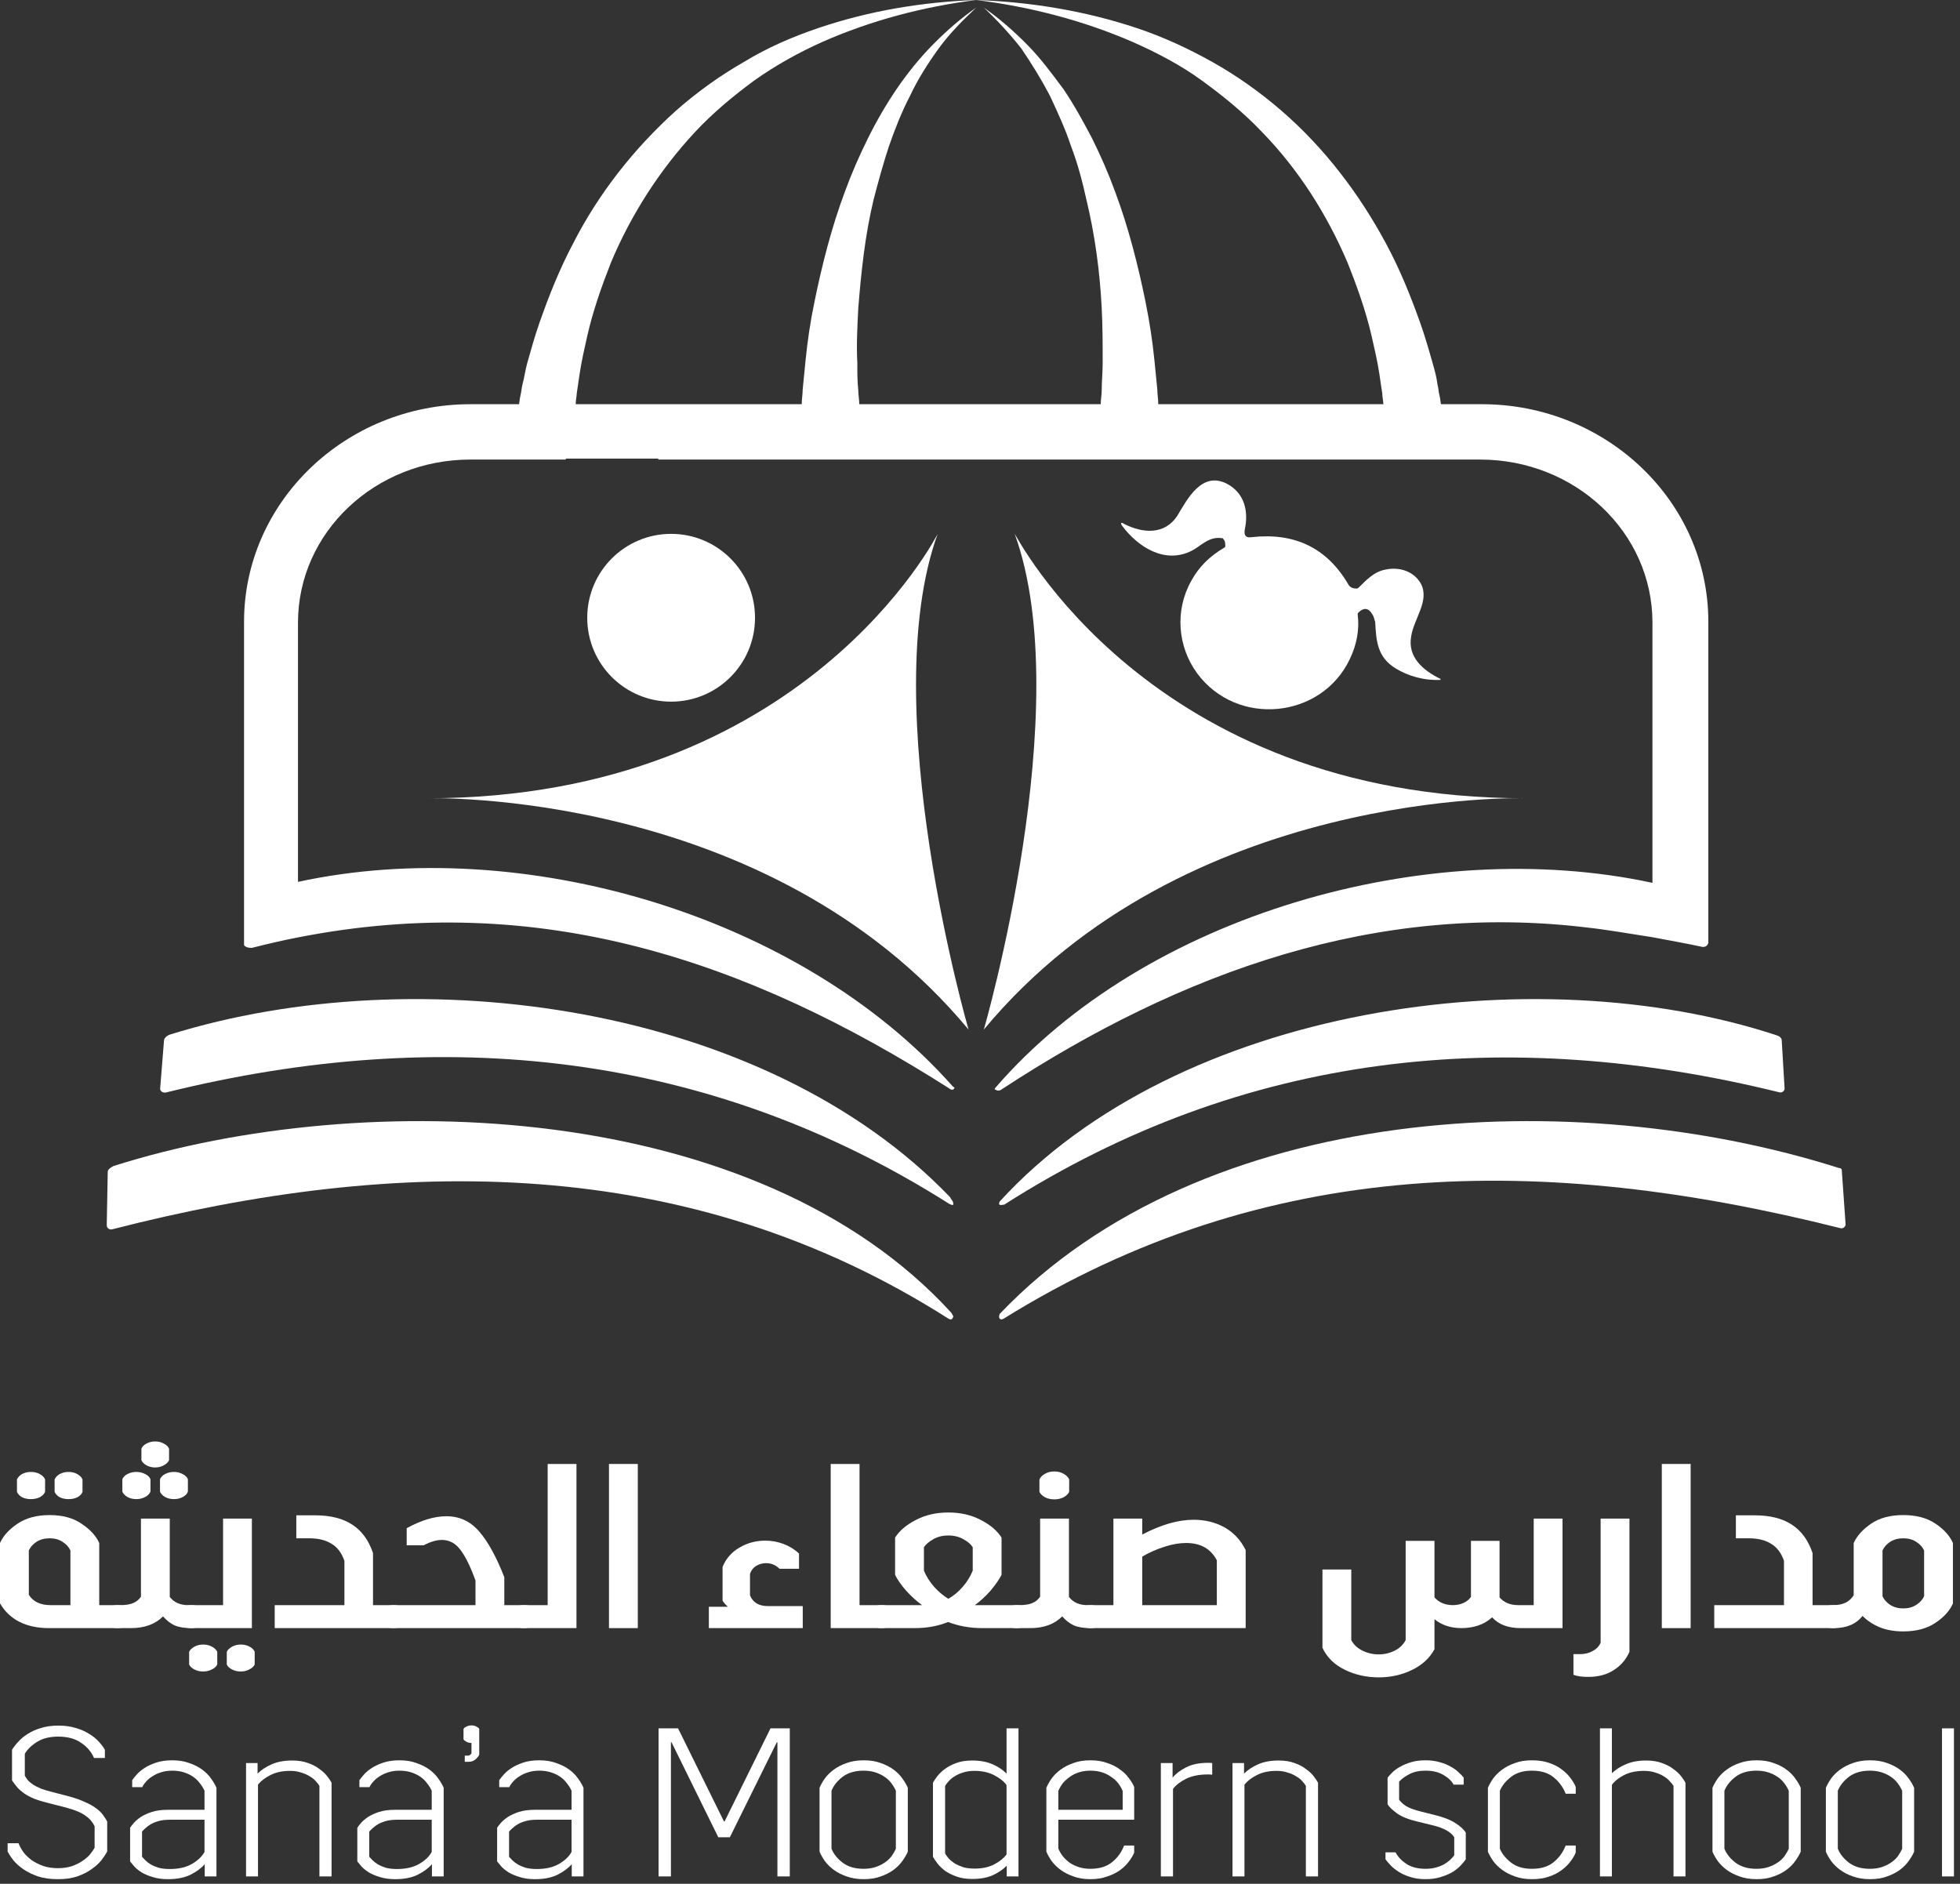 <svg width="257" height="247" viewBox="0 0 257 247" fill="none" xmlns="http://www.w3.org/2000/svg">
<rect x="0" y="0" width="257" height="247" fill="#333333" stroke="none"/>
<path d="M144.208 54.619C144.208 54.111 144.333 53.475 144.333 52.967C144.333 52.332 144.459 51.824 144.459 51.188C144.459 50.045 144.585 48.774 144.585 47.631C144.585 45.217 144.585 42.802 144.459 40.388C144.208 35.56 143.579 30.859 142.448 26.158C141.945 23.871 141.317 21.456 140.437 19.169C139.683 16.882 138.678 14.722 137.672 12.562C136.541 10.402 135.284 8.369 133.902 6.336C132.393 4.431 130.76 2.652 129 1C131.011 2.398 132.896 4.049 134.656 5.828C136.415 7.607 137.923 9.64 139.432 11.673C140.814 13.706 142.071 15.993 143.202 18.153C144.333 20.44 145.339 22.727 146.219 25.141C147.978 29.842 149.235 34.798 150.24 39.753C150.743 42.294 151.12 44.708 151.372 47.249C151.497 48.52 151.623 49.791 151.749 51.061C151.749 51.697 151.874 52.332 151.874 52.967C151.874 53.602 152 54.238 152 55L144.208 54.619Z" fill="white"/>
<path d="M181.502 54C181.502 53.745 181.502 53.236 181.375 52.854C181.375 52.472 181.248 52.09 181.248 51.58C181.121 50.816 180.994 49.925 180.867 49.033C180.613 47.377 180.231 45.722 179.85 44.066C179.088 40.755 177.944 37.571 176.673 34.387C174.004 28.146 170.319 22.288 165.49 17.321C163.075 14.774 160.406 12.608 157.61 10.571C154.815 8.533 151.638 6.877 148.46 5.476C141.979 2.675 135.117 0.892 128 0C135.117 0.255 142.233 1.401 149.096 3.693C152.527 4.84 155.831 6.368 159.008 8.151C162.185 9.934 165.235 12.099 168.031 14.519C173.623 19.358 178.198 25.344 181.756 31.967C183.535 35.278 184.933 38.717 186.204 42.283C186.84 44.066 187.348 45.849 187.856 47.632C188.11 48.524 188.365 49.415 188.492 50.434C188.619 50.943 188.619 51.325 188.746 51.835C188.873 52.344 188.873 52.726 189 53.363L181.502 54Z" fill="white"/>
<path d="M105 55C105 54.238 105 53.602 105.126 52.967C105.126 52.332 105.251 51.696 105.251 51.061C105.377 49.791 105.503 48.52 105.628 47.249C105.88 44.708 106.257 42.167 106.76 39.753C107.765 34.798 109.022 29.842 110.781 25.141C111.661 22.727 112.667 20.44 113.798 18.153C114.929 15.866 116.186 13.706 117.568 11.673C118.951 9.64 120.585 7.607 122.344 5.828C124.104 4.049 125.989 2.398 128 1C126.24 2.652 124.481 4.431 123.098 6.336C121.716 8.242 120.333 10.402 119.328 12.562C118.197 14.722 117.317 17.009 116.563 19.169C115.809 21.456 115.18 23.744 114.552 26.158C113.421 30.859 112.918 35.687 112.541 40.388C112.415 42.802 112.29 45.217 112.415 47.631C112.415 48.774 112.415 50.045 112.541 51.188C112.541 51.824 112.667 52.332 112.667 52.967C112.667 53.475 112.792 54.111 112.792 54.619L105 55Z" fill="white"/>
<path d="M68 53.363C68.125 52.726 68.125 52.344 68.25 51.835C68.375 51.325 68.375 50.943 68.5 50.434C68.75 49.542 68.875 48.524 69.125 47.632C69.625 45.849 70.125 44.066 70.75 42.283C72 38.717 73.375 35.278 75.125 31.967C78.5 25.344 83.125 19.486 88.625 14.519C91.375 12.099 94.375 9.934 97.5 8.151C100.625 6.241 103.875 4.84 107.25 3.693C114 1.401 121 0.255 128 0C121 0.892 114.25 2.675 107.875 5.476C104.75 6.877 101.75 8.533 98.875 10.571C96.125 12.608 93.5 14.774 91.125 17.321C86.5 22.288 82.75 28.146 80.125 34.387C78.875 37.571 77.75 40.755 77 44.066C76.625 45.722 76.25 47.377 76 49.033C75.875 49.925 75.75 50.689 75.625 51.58C75.625 51.962 75.5 52.344 75.5 52.854C75.5 53.236 75.375 53.745 75.375 54L68 53.363Z" fill="white"/>
<path d="M188.872 89.016C186.575 87.893 184.532 86.147 185.043 83.404C185.426 81.035 187.468 78.79 186.32 76.545C185.426 74.924 183.511 74.3 181.724 74.674C180.193 74.924 179.171 76.046 178.15 77.044C178.15 77.044 178.023 77.169 177.895 77.169C177.384 77.169 177.002 77.044 176.746 76.545C173.938 71.806 169.726 69.811 164.109 70.434C163.344 70.559 163.088 70.185 163.216 69.437C163.727 67.067 163.216 64.698 160.918 63.451C157.6 61.705 155.685 65.446 154.409 67.566C152.749 70.185 149.813 69.936 147.388 68.689C147.005 68.439 146.878 68.564 147.133 68.938C149.175 71.681 152.749 74.051 156.323 72.18C157.344 71.681 158.493 70.31 160.153 70.559C160.28 70.559 160.408 70.559 160.408 70.684C160.663 70.933 160.663 71.307 160.663 71.681L160.535 71.806C158.621 72.929 157.217 74.3 156.196 76.171C154.026 80.037 154.409 84.776 156.961 88.268C162.195 95.376 173.3 94.254 177.002 86.397C177.895 84.526 178.278 82.531 178.023 80.536C178.023 80.411 178.023 80.411 178.15 80.286C178.788 79.663 179.427 79.663 179.937 80.536C180.193 80.91 180.193 81.284 180.32 81.533C180.448 84.028 180.576 86.147 183.001 87.644C184.66 88.642 186.702 89.265 189 89.141C188.872 89.141 188.872 89.141 188.872 89.016Z" fill="white"/>
<path d="M88 92C94.076 92 99 87.075 99 81C99 74.925 94.076 70 88 70C81.925 70 77 74.925 77 81C77 87.075 81.925 92 88 92Z" fill="white"/>
<path d="M21.508 136.399C21.508 136.151 21.889 135.78 22.269 135.656C54.89 125.494 100.33 131.69 124.573 156.97C124.7 157.218 124.827 157.342 124.954 157.589C125.081 158.085 124.954 158.085 124.446 157.837C92.968 137.886 58.063 134.292 21.889 143.215C21.508 143.339 21.127 143.215 21 142.843V142.719L21.508 136.399Z" fill="white"/>
<path d="M234 142.738C234 142.988 233.748 143.237 233.497 143.237H233.371C197.504 134.388 163.147 137.877 131.685 157.945C131.559 157.945 131.182 158.069 131.056 157.945C130.93 157.82 131.056 157.695 131.056 157.571C154.464 131.895 201.279 125.289 232.993 135.759C233.371 135.883 233.622 136.133 233.622 136.382L234 142.738Z" fill="white"/>
<path d="M124.366 172.904C90.154 151.1 52.014 151.61 14.76 161.174C14.38 161.301 14 161.046 14 160.664C14 160.664 14 160.536 14 160.409L14.127 153.651C14.127 153.396 14.38 153.141 14.887 152.886C47.832 142.43 99.277 144.215 124.747 172.139C124.873 172.394 125 172.522 125 172.649L124.873 172.904C124.747 173.032 124.62 173.032 124.366 172.904Z" fill="white"/>
<path d="M241.116 153.147C241.368 153.147 241.495 153.274 241.495 153.402L242 160.54C242 160.795 241.747 161.05 241.495 161.05H241.368C202.337 151.235 166.084 151.489 131.6 172.904C131.347 173.032 131.221 173.032 131.095 172.904C130.968 172.777 130.968 172.522 131.095 172.267C157.747 144.351 206.632 142.184 241.116 153.147Z" fill="white"/>
<path d="M224 122.123V81.515C224 65.73 210.611 53 194.316 53H188.758H66.863H61.684C45.263 53 32 65.857 32 81.515V120.086V123.651V123.778C32 123.778 32 123.778 32 123.905C32.126 124.16 32.505 124.287 33.011 124.287C35.032 123.778 37.179 123.269 39.2 122.887C70.526 116.776 97.811 125.687 124.716 142.873C124.842 142.873 124.968 142.873 124.968 142.873C125.221 142.618 125.221 142.618 124.968 142.491C105.01 119.959 68.379 109.266 39.074 115.631V81.642C39.074 69.803 49.179 60.256 61.684 60.256H66.863H74.189C74.189 60.256 74.189 60.256 74.189 60.129H86.316C86.316 60.129 86.316 60.129 86.316 60.256H93.516H106.526H188.505H194.063C206.568 60.256 216.674 69.803 216.674 81.642V115.758C187.116 109.393 150.105 119.959 130.526 142.618C130.4 142.745 130.4 142.873 130.526 142.873L130.779 143C130.905 143 131.158 143 131.284 142.873C155.158 127.215 180.674 118.304 208.084 121.614C210.484 121.868 213.389 122.378 216.674 122.887C218.695 123.269 220.842 123.651 223.242 124.16H223.368C223.621 124.16 223.747 124.033 223.874 123.905C223.874 123.778 224 123.778 224 123.651V122.123Z" fill="white"/>
<path d="M200 104.667C200 104.667 155.324 103.265 129 135C129 135 141.276 92.686 133.05 70C133.176 70 150.515 104.667 200 104.667Z" fill="white"/>
<path d="M56 104.667C56 104.667 100.676 103.265 127 135C127 135 114.724 92.686 122.95 70C122.95 70 105.485 104.667 56 104.667Z" fill="white"/>
<path d="M256.072 202.315V210.248C255.646 211.212 254.874 212.062 253.756 212.8C252.659 213.538 251.258 213.907 249.551 213.907C248.373 213.907 247.337 213.723 246.443 213.354C245.569 212.985 244.828 212.493 244.218 211.878C243.386 212.944 242.136 213.477 240.47 213.477H240.348C239.881 213.477 239.576 213.395 239.434 213.231V210.709C239.576 210.545 239.881 210.463 240.348 210.463C240.998 210.463 241.537 210.361 241.963 210.156C242.41 209.951 242.776 209.623 243.06 209.172V202.315C243.507 201.351 244.279 200.5 245.376 199.762C246.473 199.024 247.865 198.655 249.551 198.655C251.258 198.655 252.659 199.024 253.756 199.762C254.874 200.5 255.646 201.351 256.072 202.315ZM252.294 203.299C252.091 202.848 251.745 202.468 251.258 202.161C250.79 201.853 250.222 201.7 249.551 201.7C248.901 201.7 248.332 201.853 247.845 202.161C247.377 202.468 247.042 202.848 246.839 203.299V209.295C247.042 209.746 247.377 210.125 247.845 210.433C248.332 210.74 248.901 210.894 249.551 210.894C250.222 210.894 250.79 210.74 251.258 210.433C251.745 210.125 252.091 209.746 252.294 209.295V203.299Z" fill="white"/>
<path d="M241.264 210.709V213.231C241.121 213.395 240.816 213.477 240.348 213.477L224.778 213.477V210.463H233.92V204.652C233.554 203.606 232.985 202.858 232.213 202.407C231.461 201.936 230.486 201.7 229.288 201.7H227.612V198.686H230.05C232.081 198.686 233.716 199.096 234.956 199.916C236.195 200.716 237.099 201.956 237.668 203.637V210.463L240.348 210.463C240.816 210.463 241.121 210.545 241.264 210.709Z" fill="white"/>
<path d="M221.68 191.952V213.477H217.901V191.952H221.68Z" fill="white"/>
<path d="M206.314 219.596V216.89H207.167C207.817 216.89 208.386 216.747 208.874 216.46C209.361 216.193 209.696 215.834 209.879 215.383V199.117H213.658V216.583C213.231 217.567 212.561 218.356 211.647 218.95C210.733 219.565 209.595 219.873 208.234 219.873C207.421 219.873 206.781 219.781 206.314 219.596Z" fill="white"/>
<path d="M204.882 199.117V213.477H199.397C197.752 213.477 196.502 213.005 195.649 212.062C195.141 212.534 194.532 212.893 193.821 213.139C193.13 213.364 192.399 213.477 191.627 213.477C190.225 213.477 189.047 213.087 188.092 212.308V216.244C187.442 217.433 186.446 218.346 185.106 218.981C183.785 219.617 182.343 219.934 180.779 219.934C179.153 219.934 177.66 219.596 176.299 218.92C174.958 218.264 173.993 217.31 173.404 216.06V205.789H177.183V215.045C177.488 215.64 177.975 216.101 178.645 216.429C179.316 216.757 180.027 216.921 180.779 216.921C181.53 216.921 182.231 216.757 182.881 216.429C183.531 216.101 184.009 215.64 184.313 215.045V202.038H188.092V209.449C188.376 209.777 188.732 210.033 189.159 210.217C189.585 210.381 190.032 210.463 190.499 210.463C191.007 210.463 191.464 210.371 191.871 210.187C192.297 210.002 192.632 209.736 192.876 209.387V202.038H196.624V209.449C197.214 210.125 198.026 210.463 199.062 210.463H201.104V199.117H204.882Z" fill="white"/>
<path d="M163.334 203.237V213.477H143.008C142.541 213.477 142.236 213.395 142.094 213.231V210.709C142.236 210.545 142.541 210.463 143.008 210.463H145.995V199.117H149.773V201.208C152.231 199.916 154.476 199.27 156.508 199.27C158.011 199.27 159.352 199.598 160.53 200.254C161.729 200.91 162.663 201.905 163.334 203.237ZM159.555 210.463V204.59C158.763 203.073 157.422 202.315 155.533 202.315C154.639 202.315 153.694 202.479 152.699 202.807C151.703 203.114 150.728 203.545 149.773 204.098V210.463H159.555Z" fill="white"/>
<path d="M143.911 210.71V213.231C143.769 213.395 143.464 213.477 142.997 213.477H142.966C142.072 213.477 141.341 213.354 140.772 213.108C140.224 212.842 139.726 212.452 139.279 211.94C138.263 212.965 136.862 213.477 135.074 213.477H133.337C132.87 213.477 132.565 213.395 132.423 213.231V210.71C132.565 210.546 132.87 210.464 133.337 210.464H133.611C134.383 210.464 134.972 210.371 135.379 210.187C135.805 210.002 136.14 209.726 136.384 209.357V199.117H140.163V209.387C140.711 210.105 141.524 210.464 142.601 210.464H142.997C143.464 210.464 143.769 210.546 143.911 210.71ZM136.293 195.611V193.982C136.435 193.674 136.679 193.428 137.024 193.244C137.369 193.039 137.776 192.936 138.243 192.936C138.71 192.936 139.117 193.039 139.462 193.244C139.807 193.428 140.051 193.674 140.193 193.982V195.611C140.051 195.898 139.807 196.134 139.462 196.319C139.117 196.503 138.71 196.595 138.243 196.595C137.776 196.595 137.369 196.503 137.024 196.319C136.679 196.134 136.435 195.898 136.293 195.611Z" fill="white"/>
<path d="M134.25 210.71V213.231C134.108 213.395 133.804 213.477 133.337 213.477L128.826 213.477C127.201 213.477 125.697 213.211 124.316 212.678C122.996 213.211 121.533 213.477 119.928 213.477H115.601C115.134 213.477 114.829 213.395 114.687 213.231V210.71C114.829 210.546 115.134 210.464 115.601 210.464H120.903C120.172 209.931 119.481 209.305 118.831 208.588C118.181 207.85 117.693 207.153 117.368 206.497V201.608C117.937 200.706 118.841 199.937 120.08 199.301C121.32 198.645 122.742 198.317 124.346 198.317C125.951 198.317 127.373 198.645 128.613 199.301C129.852 199.937 130.756 200.706 131.325 201.608V206.497C130.979 207.153 130.492 207.85 129.862 208.588C129.232 209.305 128.552 209.931 127.82 210.464L133.337 210.464C133.804 210.464 134.108 210.546 134.25 210.71ZM127.546 205.943V202.868C127.302 202.479 126.896 202.13 126.327 201.823C125.758 201.495 125.098 201.331 124.346 201.331C123.595 201.331 122.935 201.495 122.366 201.823C121.817 202.13 121.411 202.479 121.147 202.868V205.943C121.452 206.681 121.888 207.378 122.457 208.034C123.046 208.69 123.676 209.223 124.346 209.633C125.037 209.244 125.657 208.731 126.205 208.096C126.774 207.46 127.221 206.743 127.546 205.943Z" fill="white"/>
<path d="M108.925 191.952H112.704V210.463H115.599C116.066 210.463 116.371 210.545 116.513 210.709V213.231C116.371 213.395 116.066 213.477 115.599 213.477H108.925V191.952Z" fill="white"/>
<path d="M105.258 210.587V213.477H92.947V210.679H95.446C95.161 210.433 94.928 210.166 94.745 209.879V205.451C95.192 204.365 95.923 203.524 96.939 202.93C97.975 202.315 99.113 202.007 100.352 202.007C101.164 202.007 101.957 202.151 102.729 202.438C103.501 202.725 104.181 203.145 104.77 203.698V205.697H102.211C101.723 205.205 101.134 204.959 100.443 204.959C99.976 204.959 99.539 205.082 99.133 205.328C98.747 205.574 98.483 205.923 98.341 206.374V209.172C98.523 209.644 98.818 210.002 99.224 210.248C99.631 210.474 100.108 210.587 100.657 210.587H105.258Z" fill="white"/>
<path d="M83.63 191.952V213.477H79.851V191.952H83.63Z" fill="white"/>
<path d="M75.588 191.952V213.477H68.701C68.234 213.477 67.929 213.395 67.787 213.231V210.709C67.929 210.545 68.234 210.463 68.701 210.463H71.81V191.952H75.588Z" fill="white"/>
<path d="M69.63 210.709V213.231C69.488 213.395 69.183 213.477 68.716 213.477H51.59C51.103 213.477 50.798 213.385 50.676 213.2V210.74C50.798 210.556 51.103 210.463 51.59 210.463H62.347V207.235C61.677 205.39 61.017 204.047 60.366 203.206C59.716 202.345 58.914 201.915 57.959 201.915C57.228 201.915 56.425 202.151 55.552 202.622H53.327V200.377C55.217 199.332 56.953 198.809 58.538 198.809C60.245 198.809 61.667 199.465 62.804 200.777C63.962 202.089 65.069 204.098 66.126 206.804V210.463H68.716C69.183 210.463 69.488 210.545 69.63 210.709Z" fill="white"/>
<path d="M52.505 210.709V213.231C52.363 213.395 52.057 213.477 51.59 213.477L36.02 213.477V210.463H45.161V204.652C44.796 203.606 44.227 202.858 43.455 202.407C42.703 201.936 41.728 201.7 40.53 201.7H38.854V198.686H41.291C43.323 198.686 44.958 199.096 46.198 199.916C47.437 200.716 48.341 201.956 48.91 203.637V210.463L51.59 210.463C52.057 210.463 52.363 210.545 52.505 210.709Z" fill="white"/>
<path d="M33.028 199.117V213.477H25.105C24.638 213.477 24.333 213.395 24.191 213.231V210.709C24.333 210.545 24.638 210.463 25.105 210.463H29.25V199.117H33.028ZM24.8 218.243V216.583C24.922 216.316 25.156 216.091 25.501 215.906C25.847 215.722 26.223 215.629 26.629 215.629C27.055 215.629 27.442 215.722 27.787 215.906C28.132 216.091 28.366 216.316 28.488 216.583V218.243C28.366 218.51 28.132 218.725 27.787 218.889C27.442 219.073 27.055 219.166 26.629 219.166C26.202 219.166 25.816 219.073 25.471 218.889C25.146 218.725 24.922 218.51 24.8 218.243ZM29.737 218.243V216.583C29.859 216.316 30.093 216.091 30.438 215.906C30.783 215.722 31.159 215.629 31.565 215.629C31.992 215.629 32.378 215.722 32.723 215.906C33.069 216.091 33.292 216.316 33.394 216.583V218.243C33.272 218.51 33.038 218.725 32.693 218.889C32.368 219.073 31.992 219.166 31.565 219.166C31.139 219.166 30.753 219.073 30.407 218.889C30.082 218.725 29.859 218.51 29.737 218.243Z" fill="white"/>
<path d="M26.008 210.709V213.231C25.866 213.395 25.561 213.477 25.094 213.477H25.063C24.169 213.477 23.438 213.354 22.869 213.108C22.32 212.842 21.823 212.452 21.376 211.94C20.36 212.965 18.958 213.477 17.171 213.477H15.434C14.966 213.477 14.662 213.395 14.52 213.231V210.709C14.662 210.545 14.966 210.464 15.434 210.464H15.708C16.48 210.464 17.069 210.371 17.475 210.187C17.902 210.002 18.237 209.726 18.481 209.357V199.117H22.26V209.387C22.808 210.105 23.621 210.464 24.697 210.464H25.094C25.561 210.464 25.866 210.545 26.008 210.709ZM18.542 191.46V189.953C18.664 189.666 18.887 189.441 19.212 189.277C19.558 189.092 19.933 189 20.34 189C20.766 189 21.142 189.092 21.467 189.277C21.813 189.441 22.046 189.666 22.168 189.953V191.46C22.046 191.727 21.813 191.952 21.467 192.137C21.122 192.321 20.746 192.413 20.34 192.413C19.933 192.413 19.558 192.321 19.212 192.137C18.887 191.952 18.664 191.727 18.542 191.46ZM16.043 195.581V193.951C16.165 193.664 16.389 193.438 16.714 193.274C17.059 193.09 17.445 192.998 17.872 192.998C18.298 192.998 18.684 193.09 19.029 193.274C19.375 193.438 19.608 193.664 19.73 193.951V195.581C19.608 195.868 19.375 196.103 19.029 196.288C18.684 196.472 18.298 196.565 17.872 196.565C17.445 196.565 17.059 196.472 16.714 196.288C16.389 196.103 16.165 195.868 16.043 195.581ZM20.98 195.581V193.951C21.102 193.664 21.325 193.438 21.65 193.274C21.995 193.09 22.381 192.998 22.808 192.998C23.235 192.998 23.61 193.09 23.936 193.274C24.281 193.438 24.515 193.664 24.637 193.951V195.581C24.535 195.868 24.311 196.103 23.966 196.288C23.621 196.472 23.235 196.565 22.808 196.565C22.381 196.565 21.995 196.472 21.65 196.288C21.325 196.103 21.102 195.868 20.98 195.581Z" fill="white"/>
<path d="M16.333 210.709V213.231C16.191 213.395 15.886 213.477 15.419 213.477H6.43C4.926 213.477 3.626 213.2 2.529 212.647C1.432 212.073 0.589 211.263 0 210.218V202.315C0.427 201.372 1.188 200.531 2.285 199.793C3.403 199.035 4.815 198.656 6.521 198.656C8.207 198.656 9.599 199.035 10.696 199.793C11.813 200.531 12.585 201.372 13.012 202.315V210.464H15.419C15.886 210.464 16.191 210.545 16.333 210.709ZM6.643 210.464H9.233V203.299C9.03 202.848 8.685 202.469 8.197 202.161C7.73 201.853 7.171 201.7 6.521 201.7C5.851 201.7 5.272 201.853 4.784 202.161C4.317 202.469 3.982 202.848 3.779 203.299V209.111C4.347 210.013 5.302 210.464 6.643 210.464ZM2.225 195.611V193.982C2.346 193.695 2.57 193.459 2.895 193.274C3.24 193.09 3.626 192.998 4.053 192.998C4.479 192.998 4.865 193.09 5.211 193.274C5.556 193.459 5.79 193.695 5.912 193.982V195.611C5.79 195.898 5.556 196.134 5.211 196.319C4.865 196.483 4.479 196.565 4.053 196.565C3.626 196.565 3.24 196.483 2.895 196.319C2.57 196.134 2.346 195.898 2.225 195.611ZM7.161 195.611V193.982C7.283 193.695 7.506 193.459 7.831 193.274C8.177 193.09 8.563 192.998 8.989 192.998C9.416 192.998 9.792 193.09 10.117 193.274C10.462 193.459 10.696 193.695 10.818 193.982V195.611C10.716 195.898 10.493 196.134 10.147 196.319C9.822 196.483 9.436 196.565 8.989 196.565C8.563 196.565 8.177 196.483 7.831 196.319C7.506 196.134 7.283 195.898 7.161 195.611Z" fill="white"/>
<path d="M254.64 246.035V226.621H256.207V246.035H254.64Z" fill="white"/>
<path d="M245.212 230.809C246.055 230.809 246.797 230.929 247.438 231.169C248.08 231.391 248.639 231.678 249.115 232.029C249.591 232.38 249.976 232.769 250.269 233.194C250.581 233.619 250.819 234.026 250.984 234.414V242.79C250.819 243.179 250.581 243.585 250.269 244.011C249.976 244.436 249.591 244.824 249.115 245.176C248.639 245.527 248.08 245.814 247.438 246.035C246.797 246.276 246.055 246.396 245.212 246.396C244.369 246.396 243.618 246.276 242.958 246.035C242.317 245.814 241.758 245.527 241.282 245.176C240.805 244.824 240.411 244.436 240.1 244.011C239.807 243.585 239.578 243.179 239.413 242.79V234.414C239.578 234.026 239.807 233.619 240.1 233.194C240.411 232.769 240.805 232.38 241.282 232.029C241.758 231.678 242.317 231.391 242.958 231.169C243.618 230.929 244.369 230.809 245.212 230.809ZM245.185 232.168C244.067 232.168 243.151 232.436 242.436 232.972C241.74 233.508 241.254 234.118 240.979 234.803V242.402C241.254 243.086 241.74 243.696 242.436 244.233C243.151 244.769 244.067 245.037 245.185 245.037C245.753 245.037 246.266 244.963 246.724 244.815C247.182 244.667 247.585 244.473 247.933 244.233C248.3 243.992 248.602 243.715 248.84 243.401C249.078 243.068 249.271 242.735 249.417 242.402V234.803C249.271 234.47 249.078 234.146 248.84 233.832C248.602 233.499 248.3 233.212 247.933 232.972C247.585 232.732 247.182 232.538 246.724 232.39C246.266 232.242 245.753 232.168 245.185 232.168Z" fill="white"/>
<path d="M230.342 230.809C231.185 230.809 231.927 230.929 232.568 231.169C233.21 231.391 233.769 231.678 234.245 232.029C234.721 232.38 235.106 232.769 235.399 233.194C235.711 233.619 235.949 234.026 236.114 234.414V242.79C235.949 243.179 235.711 243.585 235.399 244.011C235.106 244.436 234.721 244.824 234.245 245.176C233.769 245.527 233.21 245.814 232.568 246.035C231.927 246.276 231.185 246.396 230.342 246.396C229.499 246.396 228.748 246.276 228.088 246.035C227.447 245.814 226.888 245.527 226.412 245.176C225.935 244.824 225.541 244.436 225.23 244.011C224.937 243.585 224.708 243.179 224.543 242.79V234.414C224.708 234.026 224.937 233.619 225.23 233.194C225.541 232.769 225.935 232.38 226.412 232.029C226.888 231.678 227.447 231.391 228.088 231.169C228.748 230.929 229.499 230.809 230.342 230.809ZM230.315 232.168C229.197 232.168 228.281 232.436 227.566 232.972C226.87 233.508 226.384 234.118 226.109 234.803V242.402C226.384 243.086 226.87 243.696 227.566 244.233C228.281 244.769 229.197 245.037 230.315 245.037C230.883 245.037 231.396 244.963 231.854 244.815C232.312 244.667 232.715 244.473 233.063 244.233C233.43 243.992 233.732 243.715 233.97 243.401C234.208 243.068 234.401 242.735 234.547 242.402V234.803C234.401 234.47 234.208 234.146 233.97 233.832C233.732 233.499 233.43 233.212 233.063 232.972C232.715 232.732 232.312 232.538 231.854 232.39C231.396 232.242 230.883 232.168 230.315 232.168Z" fill="white"/>
<path d="M215.835 230.837C216.642 230.837 217.338 230.947 217.924 231.169C218.511 231.373 219.005 231.632 219.408 231.946C219.83 232.242 220.169 232.556 220.425 232.889C220.682 233.222 220.874 233.508 221.003 233.749V246.035H219.436V234.165C219.326 233.98 219.161 233.776 218.941 233.555C218.74 233.314 218.483 233.102 218.172 232.917C217.86 232.713 217.484 232.547 217.045 232.417C216.623 232.269 216.129 232.196 215.56 232.196C214.534 232.196 213.664 232.38 212.949 232.75C212.253 233.102 211.722 233.527 211.355 234.026V246.035H209.789V226.621H211.355V232.501C211.832 232.038 212.436 231.65 213.169 231.336C213.921 231.003 214.809 230.837 215.835 230.837Z" fill="white"/>
<path d="M200.87 230.809C201.713 230.809 202.455 230.92 203.096 231.142C203.756 231.363 204.315 231.65 204.773 232.001C205.249 232.353 205.634 232.732 205.927 233.138C206.239 233.545 206.468 233.934 206.614 234.303V235.191H205.295C204.947 234.322 204.416 233.601 203.701 233.028C203.005 232.454 202.061 232.168 200.87 232.168C199.752 232.168 198.845 232.436 198.149 232.972C197.453 233.508 196.958 234.118 196.665 234.803V242.402C196.958 243.086 197.453 243.696 198.149 244.233C198.845 244.769 199.752 245.037 200.87 245.037C202.061 245.037 203.005 244.75 203.701 244.177C204.416 243.604 204.947 242.874 205.295 241.986H206.614V242.901C206.468 243.271 206.239 243.659 205.927 244.066C205.634 244.473 205.249 244.852 204.773 245.203C204.315 245.555 203.756 245.841 203.096 246.063C202.455 246.285 201.713 246.396 200.87 246.396C200.027 246.396 199.285 246.276 198.644 246.035C198.002 245.814 197.444 245.527 196.967 245.176C196.491 244.824 196.097 244.436 195.785 244.011C195.492 243.585 195.263 243.179 195.098 242.79V234.414C195.263 234.026 195.492 233.619 195.785 233.194C196.097 232.769 196.491 232.38 196.967 232.029C197.444 231.678 198.002 231.391 198.644 231.169C199.285 230.929 200.027 230.809 200.87 230.809Z" fill="white"/>
<path d="M186.918 230.809C187.615 230.809 188.238 230.892 188.787 231.058C189.337 231.206 189.813 231.4 190.217 231.641C190.638 231.863 190.986 232.112 191.261 232.39C191.554 232.649 191.774 232.88 191.921 233.083V233.998H190.601C190.345 233.518 189.896 233.092 189.255 232.722C188.632 232.353 187.853 232.168 186.918 232.168C186.057 232.168 185.343 232.325 184.774 232.639C184.206 232.935 183.767 233.259 183.455 233.61V235.967C183.657 236.263 183.968 236.55 184.39 236.827C184.829 237.086 185.462 237.317 186.286 237.521L188.045 237.964C189.218 238.242 190.134 238.593 190.794 239.018C191.472 239.444 191.939 239.869 192.196 240.294V243.789C192.049 244.011 191.838 244.27 191.563 244.565C191.288 244.861 190.94 245.148 190.519 245.425C190.097 245.684 189.584 245.906 188.98 246.091C188.393 246.294 187.706 246.396 186.918 246.396C186.149 246.396 185.462 246.294 184.857 246.091C184.271 245.906 183.767 245.675 183.345 245.397C182.924 245.12 182.576 244.834 182.301 244.538C182.026 244.242 181.815 243.992 181.669 243.789V242.874H182.988C183.281 243.447 183.758 243.955 184.417 244.399C185.077 244.824 185.911 245.037 186.918 245.037C187.413 245.037 187.862 244.981 188.265 244.871C188.668 244.76 189.026 244.621 189.337 244.454C189.649 244.27 189.914 244.075 190.134 243.872C190.354 243.669 190.537 243.465 190.684 243.262V240.904C190.244 240.183 189.255 239.647 187.715 239.296L185.901 238.852C184.71 238.575 183.803 238.214 183.18 237.77C182.576 237.327 182.163 236.929 181.944 236.578V233.083C182.09 232.898 182.292 232.676 182.548 232.417C182.823 232.14 183.162 231.89 183.565 231.669C183.987 231.428 184.472 231.225 185.022 231.058C185.572 230.892 186.204 230.809 186.918 230.809Z" fill="white"/>
<path d="M167.656 230.836C168.462 230.836 169.158 230.947 169.745 231.169C170.331 231.373 170.826 231.632 171.229 231.946C171.65 232.242 171.989 232.556 172.246 232.889C172.502 233.222 172.695 233.508 172.823 233.749V246.035H171.229V234.165C171.119 233.98 170.963 233.776 170.762 233.555C170.56 233.314 170.294 233.102 169.965 232.917C169.653 232.713 169.277 232.547 168.838 232.417C168.416 232.269 167.931 232.196 167.381 232.196C166.373 232.196 165.512 232.38 164.797 232.75C164.101 233.102 163.56 233.518 163.176 233.998V246.035H161.609V231.169H163.121V232.556C163.597 232.075 164.211 231.669 164.962 231.336C165.713 231.003 166.611 230.836 167.656 230.836Z" fill="white"/>
<path d="M158.371 231.142C158.426 231.142 158.499 231.142 158.591 231.142C158.682 231.142 158.801 231.151 158.948 231.169V232.695C158.783 232.676 158.646 232.667 158.536 232.667C158.426 232.667 158.352 232.667 158.316 232.667C157.235 232.667 156.309 232.852 155.54 233.222C154.788 233.592 154.211 234.035 153.808 234.553V246.035H152.214V231.169H153.753V233.083C154.175 232.565 154.77 232.112 155.54 231.724C156.309 231.336 157.253 231.142 158.371 231.142Z" fill="white"/>
<path d="M142.974 230.809C143.817 230.809 144.559 230.929 145.2 231.169C145.86 231.391 146.419 231.678 146.877 232.029C147.353 232.362 147.738 232.741 148.031 233.166C148.343 233.573 148.572 233.952 148.718 234.303V238.602H138.769V242.374C138.915 242.726 139.108 243.058 139.346 243.373C139.603 243.687 139.905 243.974 140.253 244.233C140.601 244.473 141.004 244.667 141.462 244.815C141.92 244.963 142.424 245.037 142.974 245.037C144.147 245.037 145.09 244.75 145.805 244.177C146.52 243.604 147.051 242.874 147.399 241.986H148.718V242.901C148.572 243.271 148.343 243.659 148.031 244.066C147.738 244.473 147.353 244.852 146.877 245.203C146.419 245.536 145.86 245.814 145.2 246.035C144.559 246.276 143.817 246.396 142.974 246.396C142.131 246.396 141.389 246.276 140.748 246.035C140.106 245.814 139.548 245.527 139.071 245.176C138.595 244.824 138.201 244.436 137.889 244.011C137.596 243.585 137.367 243.179 137.202 242.79V234.414C137.367 234.026 137.596 233.619 137.889 233.194C138.201 232.769 138.595 232.38 139.071 232.029C139.548 231.678 140.106 231.391 140.748 231.169C141.389 230.929 142.131 230.809 142.974 230.809ZM142.974 232.168C142.424 232.168 141.92 232.242 141.462 232.39C141.004 232.538 140.601 232.741 140.253 233C139.905 233.24 139.603 233.518 139.346 233.832C139.108 234.146 138.915 234.479 138.769 234.83V237.299H147.207V234.83C147.06 234.479 146.868 234.146 146.63 233.832C146.391 233.518 146.089 233.24 145.723 233C145.374 232.741 144.971 232.538 144.513 232.39C144.055 232.242 143.542 232.168 142.974 232.168Z" fill="white"/>
<path d="M133.546 246.035H132.007V244.621C131.549 245.102 130.944 245.518 130.193 245.869C129.46 246.202 128.553 246.368 127.472 246.368C126.666 246.368 125.969 246.257 125.383 246.035C124.815 245.832 124.32 245.582 123.899 245.287C123.496 244.972 123.166 244.649 122.909 244.316C122.653 243.983 122.461 243.696 122.332 243.456V233.749C122.461 233.508 122.653 233.222 122.909 232.889C123.166 232.556 123.496 232.242 123.899 231.946C124.32 231.632 124.815 231.373 125.383 231.169C125.969 230.947 126.666 230.837 127.472 230.837C128.516 230.837 129.414 231.003 130.166 231.336C130.917 231.669 131.521 232.075 131.98 232.556V226.621H133.546V246.035ZM127.774 245.009C128.8 245.009 129.662 244.824 130.358 244.455C131.073 244.085 131.613 243.65 131.98 243.151V234.054C131.613 233.555 131.063 233.12 130.33 232.75C129.616 232.38 128.764 232.196 127.774 232.196C127.206 232.196 126.702 232.269 126.263 232.417C125.841 232.547 125.475 232.713 125.163 232.917C124.852 233.102 124.595 233.314 124.394 233.555C124.192 233.776 124.036 233.98 123.926 234.165V243.04C124.036 243.225 124.192 243.438 124.394 243.678C124.595 243.9 124.852 244.112 125.163 244.316C125.475 244.501 125.841 244.667 126.263 244.815C126.702 244.945 127.206 245.009 127.774 245.009Z" fill="white"/>
<path d="M113.262 230.809C114.105 230.809 114.847 230.929 115.488 231.169C116.129 231.391 116.688 231.678 117.165 232.029C117.641 232.38 118.026 232.769 118.319 233.194C118.63 233.619 118.869 234.026 119.034 234.414V242.79C118.869 243.179 118.63 243.585 118.319 244.011C118.026 244.436 117.641 244.824 117.165 245.176C116.688 245.527 116.129 245.814 115.488 246.035C114.847 246.276 114.105 246.396 113.262 246.396C112.419 246.396 111.668 246.276 111.008 246.035C110.367 245.814 109.808 245.527 109.331 245.176C108.855 244.824 108.461 244.436 108.149 244.011C107.856 243.585 107.627 243.179 107.462 242.79V234.414C107.627 234.026 107.856 233.619 108.149 233.194C108.461 232.769 108.855 232.38 109.331 232.029C109.808 231.678 110.367 231.391 111.008 231.169C111.668 230.929 112.419 230.809 113.262 230.809ZM113.234 232.168C112.117 232.168 111.2 232.436 110.486 232.972C109.789 233.508 109.304 234.118 109.029 234.803V242.402C109.304 243.086 109.789 243.696 110.486 244.233C111.2 244.769 112.117 245.037 113.234 245.037C113.802 245.037 114.315 244.963 114.773 244.815C115.231 244.667 115.635 244.473 115.983 244.233C116.349 243.992 116.652 243.715 116.89 243.401C117.128 243.068 117.32 242.735 117.467 242.402V234.803C117.32 234.47 117.128 234.146 116.89 233.832C116.652 233.499 116.349 233.212 115.983 232.972C115.635 232.732 115.231 232.538 114.773 232.39C114.315 232.242 113.802 232.168 113.234 232.168Z" fill="white"/>
<path d="M101.937 246.035V228.451H101.854L95.698 240.904H94.186L88.057 228.451H87.974V246.035H86.353V226.621H88.909L94.928 238.824H95.01L101.03 226.621H103.558V246.035H101.937Z" fill="white"/>
<path d="M70.709 230.809C71.552 230.809 72.294 230.929 72.935 231.169C73.595 231.391 74.163 231.678 74.639 232.029C75.116 232.38 75.501 232.769 75.794 233.194C76.105 233.619 76.344 234.026 76.508 234.414V246.035H74.969V244.427C74.529 244.944 73.906 245.407 73.1 245.814C72.312 246.202 71.332 246.396 70.159 246.396C69.39 246.396 68.721 246.304 68.153 246.119C67.585 245.952 67.099 245.749 66.696 245.508C66.293 245.25 65.972 244.991 65.734 244.732C65.496 244.454 65.313 244.233 65.185 244.066V239.656C65.276 239.508 65.432 239.305 65.652 239.046C65.89 238.769 66.201 238.501 66.586 238.242C66.989 237.983 67.475 237.761 68.043 237.576C68.629 237.391 69.326 237.299 70.132 237.299H74.942V234.803C74.795 234.47 74.594 234.146 74.337 233.832C74.099 233.499 73.806 233.212 73.458 232.972C73.109 232.732 72.706 232.538 72.248 232.39C71.79 232.242 71.277 232.168 70.709 232.168C70.159 232.168 69.665 232.242 69.225 232.39C68.803 232.519 68.428 232.695 68.098 232.917C67.768 233.12 67.493 233.351 67.273 233.61C67.053 233.85 66.889 234.091 66.779 234.331H65.459V233.416C65.588 233.231 65.78 232.991 66.037 232.695C66.293 232.399 66.632 232.112 67.053 231.835C67.475 231.558 67.988 231.317 68.593 231.114C69.197 230.91 69.903 230.809 70.709 230.809ZM70.379 245.065C71.552 245.065 72.523 244.843 73.293 244.399C74.081 243.937 74.63 243.41 74.942 242.818V238.602H70.379C69.829 238.602 69.353 238.658 68.95 238.769C68.547 238.88 68.199 239.018 67.906 239.185C67.631 239.351 67.392 239.527 67.191 239.712C67.008 239.878 66.861 240.026 66.751 240.156V243.456C66.843 243.567 66.98 243.715 67.163 243.9C67.347 244.085 67.585 244.27 67.878 244.454C68.171 244.621 68.519 244.769 68.922 244.898C69.344 245.009 69.829 245.065 70.379 245.065Z" fill="white"/>
<path d="M61.821 226.232C62.078 226.232 62.298 226.288 62.481 226.399C62.682 226.491 62.802 226.593 62.838 226.704V230.06C62.802 230.208 62.655 230.402 62.398 230.642C62.16 230.883 61.849 231.003 61.464 231.003H60.942V230.199H61.354C61.537 230.199 61.693 230.097 61.821 229.893V228.534C61.565 228.534 61.336 228.479 61.134 228.368C60.951 228.257 60.832 228.155 60.777 228.063V226.704C60.832 226.593 60.951 226.491 61.134 226.399C61.336 226.288 61.565 226.232 61.821 226.232Z" fill="white"/>
<path d="M52.377 230.809C53.22 230.809 53.962 230.929 54.603 231.169C55.263 231.391 55.831 231.678 56.307 232.029C56.783 232.38 57.168 232.769 57.461 233.194C57.773 233.619 58.011 234.026 58.176 234.414V246.035H56.637V244.427C56.197 244.944 55.574 245.407 54.768 245.814C53.98 246.202 53 246.396 51.827 246.396C51.057 246.396 50.389 246.304 49.821 246.119C49.252 245.952 48.767 245.749 48.364 245.508C47.961 245.25 47.64 244.991 47.402 244.732C47.164 244.454 46.98 244.233 46.852 244.066V239.656C46.944 239.508 47.099 239.305 47.319 239.046C47.558 238.769 47.869 238.501 48.254 238.242C48.657 237.983 49.143 237.761 49.711 237.576C50.297 237.391 50.993 237.299 51.8 237.299H56.609V234.803C56.463 234.47 56.261 234.146 56.005 233.832C55.767 233.499 55.473 233.212 55.125 232.972C54.777 232.732 54.374 232.538 53.916 232.39C53.458 232.242 52.945 232.168 52.377 232.168C51.827 232.168 51.332 232.242 50.892 232.39C50.471 232.519 50.095 232.695 49.766 232.917C49.436 233.12 49.161 233.351 48.941 233.61C48.721 233.85 48.556 234.091 48.446 234.331H47.127V233.416C47.255 233.231 47.448 232.991 47.704 232.695C47.961 232.399 48.3 232.112 48.721 231.835C49.143 231.558 49.656 231.317 50.26 231.114C50.865 230.91 51.57 230.809 52.377 230.809ZM52.047 245.065C53.22 245.065 54.191 244.843 54.96 244.399C55.748 243.937 56.298 243.41 56.609 242.818V238.602H52.047C51.497 238.602 51.021 238.658 50.618 238.769C50.215 238.88 49.866 239.018 49.573 239.185C49.298 239.351 49.06 239.527 48.859 239.712C48.675 239.878 48.529 240.026 48.419 240.156V243.456C48.51 243.567 48.648 243.715 48.831 243.9C49.014 244.085 49.252 244.27 49.546 244.454C49.839 244.621 50.187 244.769 50.59 244.898C51.012 245.009 51.497 245.065 52.047 245.065Z" fill="white"/>
<path d="M38.309 230.836C39.115 230.836 39.812 230.947 40.398 231.169C40.984 231.373 41.479 231.632 41.882 231.946C42.303 232.242 42.642 232.556 42.899 232.889C43.156 233.222 43.348 233.508 43.476 233.749V246.035H41.882V234.165C41.772 233.98 41.616 233.776 41.415 233.555C41.213 233.314 40.948 233.102 40.618 232.917C40.306 232.713 39.931 232.547 39.491 232.417C39.069 232.269 38.584 232.196 38.034 232.196C37.026 232.196 36.165 232.38 35.45 232.75C34.754 233.102 34.214 233.518 33.829 233.998V246.035H32.262V231.169H33.774V232.556C34.25 232.075 34.864 231.669 35.615 231.336C36.367 231.003 37.264 230.836 38.309 230.836Z" fill="white"/>
<path d="M22.583 230.809C23.426 230.809 24.168 230.929 24.809 231.169C25.469 231.391 26.037 231.678 26.514 232.029C26.99 232.38 27.375 232.769 27.668 233.194C27.979 233.619 28.218 234.026 28.383 234.414V246.035H26.843V244.427C26.404 244.944 25.781 245.407 24.974 245.814C24.186 246.202 23.206 246.396 22.034 246.396C21.264 246.396 20.595 246.304 20.027 246.119C19.459 245.952 18.973 245.749 18.57 245.508C18.167 245.25 17.847 244.991 17.608 244.732C17.37 244.454 17.187 244.233 17.059 244.066V239.656C17.15 239.508 17.306 239.305 17.526 239.046C17.764 238.769 18.076 238.501 18.46 238.242C18.863 237.983 19.349 237.761 19.917 237.576C20.503 237.391 21.2 237.299 22.006 237.299H26.816V234.803C26.669 234.47 26.468 234.146 26.211 233.832C25.973 233.499 25.68 233.212 25.332 232.972C24.983 232.732 24.58 232.538 24.122 232.39C23.664 232.242 23.151 232.168 22.583 232.168C22.034 232.168 21.539 232.242 21.099 232.39C20.677 232.519 20.302 232.695 19.972 232.917C19.642 233.12 19.367 233.351 19.148 233.61C18.928 233.85 18.763 234.091 18.653 234.331H17.334V233.416C17.462 233.231 17.654 232.991 17.911 232.695C18.167 232.399 18.506 232.112 18.928 231.835C19.349 231.558 19.862 231.317 20.467 231.114C21.072 230.91 21.777 230.809 22.583 230.809ZM22.253 245.065C23.426 245.065 24.397 244.843 25.167 244.399C25.955 243.937 26.504 243.41 26.816 242.818V238.602H22.253C21.704 238.602 21.227 238.658 20.824 238.769C20.421 238.88 20.073 239.018 19.78 239.185C19.505 239.351 19.267 239.527 19.065 239.712C18.882 239.878 18.735 240.026 18.625 240.156V243.456C18.717 243.567 18.854 243.715 19.038 243.9C19.221 244.085 19.459 244.27 19.752 244.454C20.045 244.621 20.393 244.769 20.797 244.898C21.218 245.009 21.704 245.065 22.253 245.065Z" fill="white"/>
<path d="M7.651 226.26C8.494 226.26 9.246 226.362 9.905 226.565C10.565 226.75 11.142 227 11.637 227.314C12.15 227.61 12.58 227.952 12.929 228.34C13.277 228.71 13.552 229.071 13.753 229.422V230.504H12.324C11.976 229.69 11.408 229.024 10.62 228.507C9.85 227.971 8.852 227.702 7.624 227.702C6.543 227.702 5.636 227.924 4.903 228.368C4.17 228.812 3.62 229.339 3.254 229.949V232.833C3.382 233.055 3.529 233.268 3.694 233.471C3.877 233.656 4.106 233.841 4.381 234.026C4.656 234.192 4.985 234.359 5.37 234.525C5.773 234.673 6.268 234.821 6.854 234.969L8.888 235.496C9.786 235.736 10.528 235.995 11.114 236.273C11.719 236.531 12.205 236.8 12.571 237.077C12.956 237.354 13.258 237.641 13.478 237.937C13.698 238.233 13.89 238.528 14.056 238.824V242.763C13.872 243.114 13.616 243.502 13.286 243.928C12.956 244.334 12.525 244.723 11.994 245.092C11.481 245.462 10.858 245.777 10.125 246.035C9.41 246.276 8.568 246.396 7.596 246.396C6.607 246.396 5.737 246.276 4.985 246.035C4.252 245.777 3.611 245.462 3.061 245.092C2.53 244.723 2.09 244.325 1.742 243.9C1.412 243.475 1.165 243.095 1 242.763V241.681H2.429C2.576 242.069 2.796 242.467 3.089 242.874C3.382 243.262 3.749 243.613 4.188 243.928C4.628 244.223 5.132 244.473 5.7 244.676C6.268 244.861 6.9 244.954 7.596 244.954C8.256 244.954 8.852 244.871 9.383 244.704C9.914 244.519 10.372 244.297 10.757 244.038C11.16 243.78 11.499 243.493 11.774 243.179C12.049 242.846 12.26 242.541 12.406 242.263V239.462C12.296 239.222 12.15 238.991 11.967 238.769C11.802 238.547 11.573 238.334 11.28 238.131C11.005 237.909 10.647 237.706 10.207 237.521C9.768 237.336 9.236 237.16 8.613 236.994L6.552 236.467C5.782 236.282 5.123 236.088 4.573 235.884C4.042 235.662 3.593 235.431 3.226 235.191C2.86 234.932 2.548 234.664 2.292 234.387C2.035 234.091 1.797 233.776 1.577 233.444V229.422C1.797 229.071 2.081 228.71 2.429 228.34C2.777 227.952 3.199 227.61 3.694 227.314C4.188 227 4.756 226.75 5.398 226.565C6.057 226.362 6.809 226.26 7.651 226.26Z" fill="white"/>
</svg>

